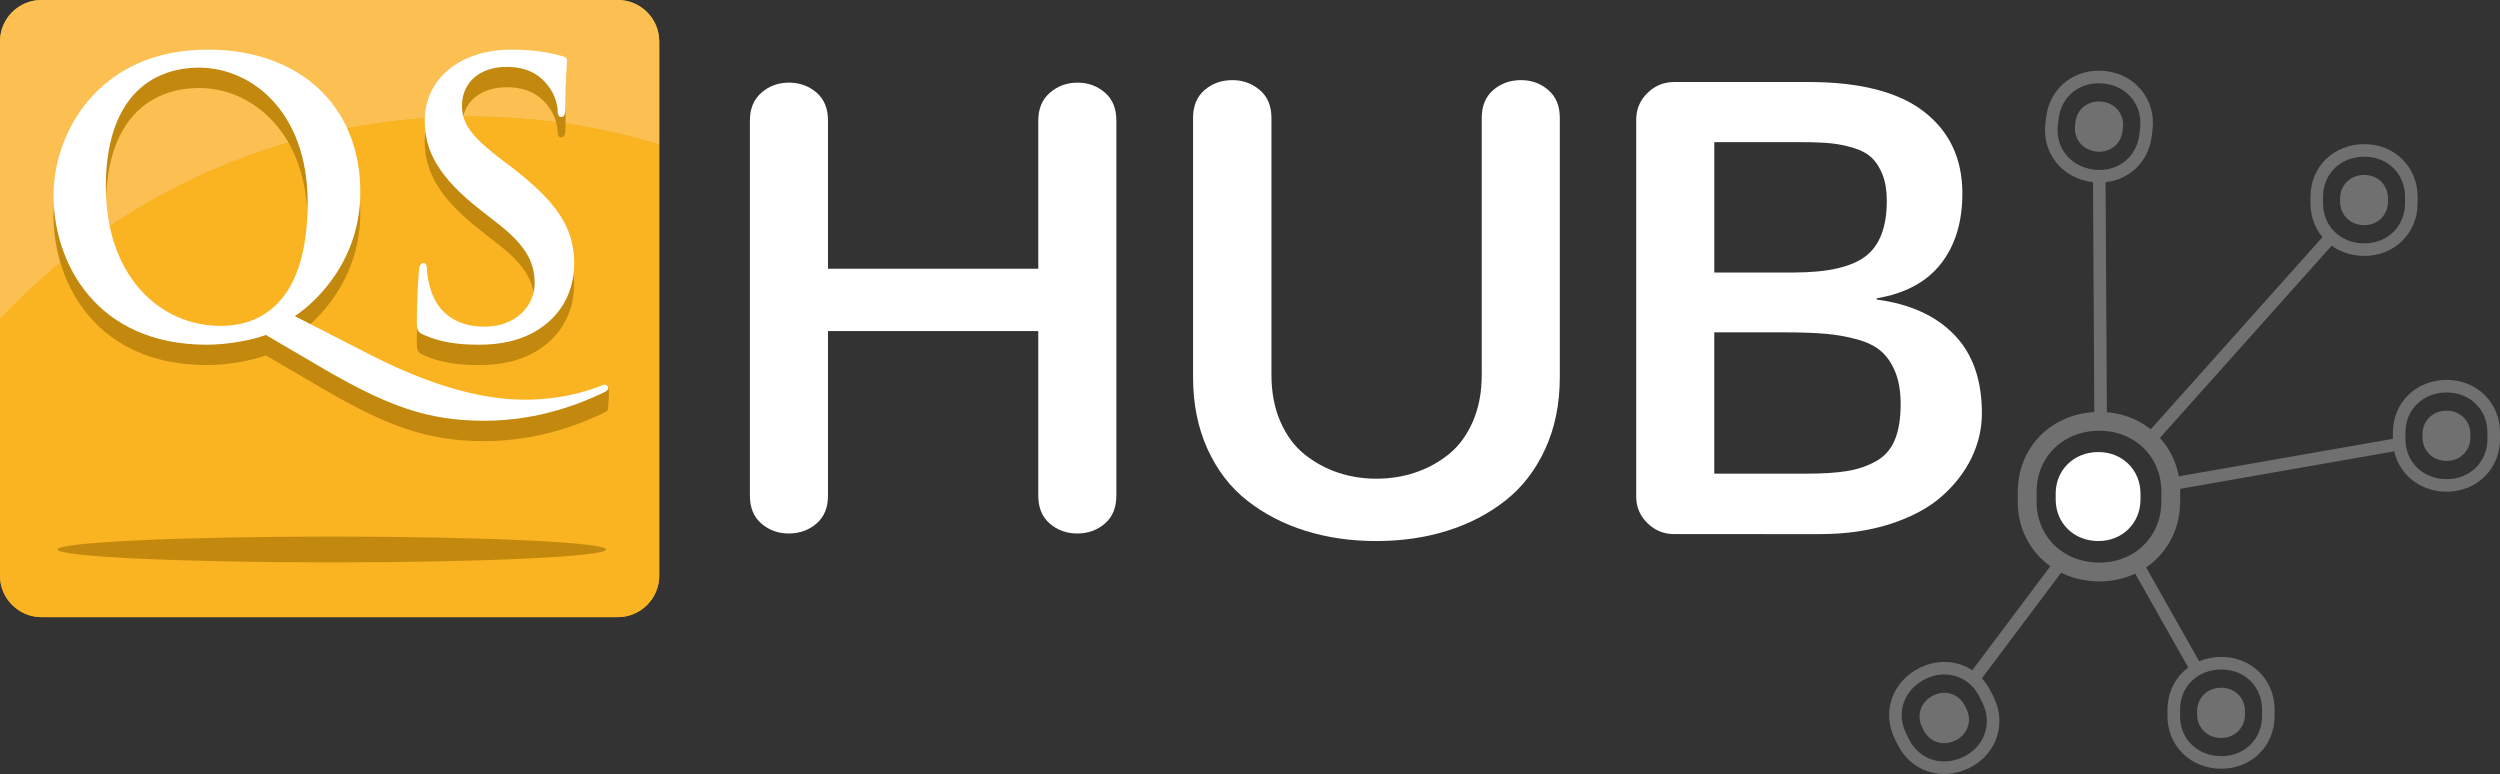 <?xml version="1.0" encoding="iso-8859-1"?>
<!-- Generator: Adobe Illustrator 20.1.0, SVG Export Plug-In . SVG Version: 6.00 Build 0)  -->
<svg version="1.1" id="Layer_1" xmlns="http://www.w3.org/2000/svg" xmlns:xlink="http://www.w3.org/1999/xlink" x="0px" y="0px"
	 viewBox="0 0 331.227 102.551" style="enable-background:new 0 0 331.227 102.551;" xml:space="preserve">
<rect x="0" y="0" width="331.227" height="102.551" fill="#333333" stroke="none"/>
<g>
	<g>
		<g>
			<path style="fill:#E8B21F;" d="M87.343,5.492V76.27c0,3.03-2.462,5.492-5.492,5.492H5.501c-3.036,0-5.5-2.462-5.5-5.492V5.492
				C0.002,2.462,2.465,0,5.501,0h76.35C84.881,0,87.343,2.462,87.343,5.492z"/>
		</g>
	</g>
	<g>
		<path style="fill:#FBC051;" d="M62.342,15.439c8.698,0,17.09,1.297,25.001,3.702V5.492c0-3.03-2.462-5.492-5.495-5.492H5.501
			C2.463,0,0,2.462,0,5.492v36.762C15.652,25.739,37.793,15.439,62.342,15.439z"/>
		<path style="fill:#FAB321;" d="M5.501,81.762h76.347c3.033,0,5.495-2.462,5.495-5.492V19.14
			c-7.911-2.404-16.303-3.702-25.001-3.702c-24.549,0-46.691,10.3-62.342,26.815V76.27C0,79.3,2.463,81.762,5.501,81.762z"/>
	</g>
	<g>
		<g>
			<path style="fill:#C3880E;" d="M35.223,47.075c-1.997,0.75-5.188,1.294-7.831,1.294c-14.614,0-20.301-10.82-20.301-19.799
				c0-8.132,5.834-20.379,20.449-20.379c11.923,0,20.2,8.307,20.2,19.977c0,8.782-5.536,14.316-8.676,16.415l10.025,5.135
				c10.526,5.389,17.156,4.857,20.551,4.857c2.592,0,6.286-0.942,9.724-2.284c0.298-0.103,1-0.88,1.198-0.88
				c0.252,0,0,2.447,0,2.698c0,0.296-0.248,0.447-0.597,0.599c-2.992,1.446-8.629,3.738-15.814,3.738
				c-7.53,0-12.819-1.993-21.098-6.78L35.223,47.075 M40.758,29.516c0-12.07-7.482-17.855-14.365-17.855
				c-6.535,0-12.371,4.191-12.371,15.762c0,11.873,7.181,17.374,15.213,17.374C33.225,44.798,40.758,44.13,40.758,29.516z"/>
			<path style="fill:#C3880E;" d="M56.17,47.075c-0.8-0.351-0.947-0.599-0.947-1.694c0-2.746,0.198-5.734,0.25-6.538
				c0.048-0.744,0.198-1.294,0.599-1.294c0.447,0,0.497,0.447,0.497,0.847c0,0.65,0.198,1.694,0.451,2.546
				c1.095,3.689,4.04,3.956,7.131,3.956c4.49,0,6.683-1.963,6.683-4.609c0-2.443-0.748-4.784-4.887-7.978l-2.294-1.796
				c-5.487-4.288-7.382-7.778-7.382-11.822c0-5.489,4.588-10.503,11.521-10.503c3.24,0,5.338,1.575,6.632,1.923
				c0.449,0.103,0.56,0.251,0.56,0.599c0,0.65-0.059,2.096-0.059,5.988c0,1.095-0.146,1.494-0.547,1.494
				c-0.351,0-0.5-0.297-0.5-0.898c0-0.451-0.248-1.993-1.296-3.287c-0.748-0.95-2.196-2.45-5.436-2.45
				c-3.692,0-5.936,2.147-5.936,5.141c0,2.293,1.148,4.04,5.289,7.18l1.394,1.049c5.985,4.639,8.18,7.981,8.18,12.717
				c0,2.894-1.098,6.339-4.691,8.685c-2.494,1.591-5.286,2.038-7.929,2.038C60.558,48.369,58.314,48.022,56.17,47.075z"/>
		</g>
	</g>
	<ellipse style="fill:#C3880E;" cx="43.956" cy="72.801" rx="36.341" ry="1.709"/>
	<g>
		<g>
			<path style="fill:#FFFFFF;" d="M35.223,44.377c-1.997,0.75-5.188,1.294-7.831,1.294c-14.614,0-20.301-10.82-20.301-19.799
				c0-8.132,5.834-19.3,20.449-19.3c11.923,0,20.2,7.228,20.2,18.898c0,8.782-5.536,14.316-8.676,16.415l10.025,5.135
				c10.526,5.389,17.156,5.936,20.551,5.936c2.592,0,6.286-0.402,9.724-1.745c0.298-0.103,0.549-0.248,0.747-0.248
				c0.252,0,0.451,0.197,0.451,0.447c0,0.296-0.248,0.447-0.597,0.599c-2.992,1.446-8.629,3.738-15.814,3.738
				c-7.53,0-12.819-1.993-21.098-6.78L35.223,44.377 M40.758,26.819c0-12.07-7.482-17.855-14.365-17.855
				c-6.535,0-12.371,4.191-12.371,15.762c0,11.873,7.181,18.454,15.213,18.454C33.225,43.179,40.758,41.432,40.758,26.819z"/>
			<path style="fill:#FFFFFF;" d="M56.17,44.377c-0.8-0.351-0.947-0.599-0.947-1.694c0-2.746,0.198-5.734,0.25-6.538
				c0.048-0.744,0.198-1.294,0.599-1.294c0.447,0,0.497,0.447,0.497,0.847c0,0.65,0.198,1.694,0.451,2.546
				c1.095,3.689,4.04,5.035,7.131,5.035c4.49,0,6.683-3.042,6.683-5.688c0-2.443-0.748-4.784-4.887-7.978l-2.294-1.796
				c-5.487-4.288-7.382-7.778-7.382-11.822c0-5.489,4.588-9.423,11.521-9.423c3.24,0,5.338,0.496,6.632,0.844
				c0.449,0.103,0.7,0.251,0.7,0.599c0,0.65-0.2,2.096-0.2,5.988c0,1.095-0.146,1.494-0.547,1.494c-0.351,0-0.5-0.297-0.5-0.898
				c0-0.451-0.248-1.993-1.296-3.287c-0.748-0.95-2.196-2.45-5.436-2.45c-3.692,0-5.936,2.147-5.936,5.141
				c0,2.293,1.148,4.04,5.289,7.18l1.394,1.049c5.985,4.639,8.18,7.981,8.18,12.717c0,2.894-1.098,6.339-4.691,8.685
				c-2.494,1.591-5.286,2.038-7.929,2.038C60.558,45.671,58.314,45.324,56.17,44.377z"/>
		</g>
	</g>
	<g>
		<g style="opacity:0.3;">
			<g>
				<path style="fill:#FFFFFF;" d="M278.518,13.47c1.785,0.216,2.962,1.717,2.752,3.458l-0.054,0.447
					c-0.211,1.741-1.711,2.918-3.497,2.702c-1.831-0.221-3.008-1.722-2.797-3.463l0.054-0.447
					C275.186,14.425,276.687,13.248,278.518,13.47z"/>
			</g>
			<g>
				<path style="fill:none;stroke:#FFFFFF;stroke-width:2.495;" d="M278.198,55.822c5.395,0.018,9.428,4.078,9.41,9.338
					l-0.005,1.35c-0.018,5.261-4.077,9.293-9.473,9.275c-5.533-0.019-9.565-4.078-9.547-9.339l0.005-1.35
					C268.606,59.836,272.666,55.803,278.198,55.822z"/>
			</g>
			<g>
				<path style="fill:none;stroke:#FFFFFF;stroke-width:1.663;" d="M278.93,10.249c3.528,0.427,5.853,3.392,5.437,6.832
					l-0.107,0.882c-0.416,3.44-3.381,5.765-6.909,5.339c-3.618-0.437-5.943-3.403-5.527-6.842l0.107-0.882
					C272.347,12.137,275.312,9.812,278.93,10.249z"/>
			</g>
			<g>
				<path style="fill:#FFFFFF;" d="M313.249,23.175c1.798,0.006,3.143,1.359,3.137,3.113l-0.002,0.45
					c-0.006,1.754-1.359,3.098-3.158,3.092c-1.844-0.006-3.188-1.359-3.182-3.113l0.002-0.45
					C310.051,24.513,311.405,23.169,313.249,23.175z"/>
			</g>
			<g>
				<path style="fill:none;stroke:#FFFFFF;stroke-width:1.663;" d="M313.282,19.928c3.553,0.012,6.209,2.686,6.197,6.15
					l-0.003,0.889c-0.012,3.465-2.685,6.12-6.239,6.108c-3.644-0.012-6.3-2.686-6.288-6.151l0.003-0.889
					C306.965,22.572,309.638,19.916,313.282,19.928z"/>
			</g>
			<g>
				<path style="fill:#FFFFFF;" d="M324.165,54.412c1.798,0.006,3.143,1.359,3.137,3.113l-0.002,0.45
					c-0.006,1.754-1.359,3.098-3.158,3.092c-1.844-0.006-3.188-1.359-3.182-3.113l0.002-0.45
					C320.967,55.749,322.32,54.405,324.165,54.412z"/>
			</g>
			<g>
				<path style="fill:none;stroke:#FFFFFF;stroke-width:1.663;" d="M324.198,51.165c3.553,0.012,6.209,2.686,6.197,6.15
					l-0.003,0.889c-0.012,3.465-2.685,6.12-6.239,6.108c-3.644-0.012-6.3-2.686-6.288-6.151l0.003-0.889
					C317.88,53.808,320.554,51.153,324.198,51.165z"/>
			</g>
			<g>
				<path style="fill:#FFFFFF;" d="M294.304,91.117c1.798,0.006,3.142,1.359,3.137,3.113l-0.002,0.45
					c-0.006,1.754-1.359,3.098-3.158,3.092c-1.844-0.006-3.188-1.359-3.182-3.113l0.001-0.45
					C291.106,92.455,292.459,91.111,294.304,91.117z"/>
			</g>
			<g>
				<path style="fill:none;stroke:#FFFFFF;stroke-width:1.663;" d="M294.337,87.87c3.553,0.012,6.209,2.686,6.197,6.15
					l-0.003,0.889c-0.012,3.465-2.685,6.12-6.239,6.108c-3.644-0.012-6.3-2.686-6.288-6.151l0.003-0.889
					C288.019,90.514,290.693,87.858,294.337,87.87z"/>
			</g>
			<g>
				<path style="fill:#FFFFFF;" d="M256.145,92.137c1.613-0.796,3.419-0.183,4.195,1.39l0.199,0.403
					c0.776,1.573,0.163,3.379-1.45,4.174c-1.654,0.816-3.46,0.203-4.236-1.37l-0.199-0.403
					C253.879,94.758,254.491,92.952,256.145,92.137z"/>
			</g>
			<g>
				<path style="fill:none;stroke:#FFFFFF;stroke-width:1.663;" d="M254.729,89.215c3.187-1.572,6.755-0.361,8.288,2.746
					l0.393,0.797c1.533,3.107,0.322,6.676-2.865,8.248c-3.268,1.612-6.837,0.401-8.369-2.706l-0.393-0.797
					C250.25,94.395,251.461,90.827,254.729,89.215z"/>
			</g>
			<line style="fill:none;stroke:#FFFFFF;stroke-width:1.663;" x1="283.025" y1="74.532" x2="291.07" y2="88.778"/>
			<line style="fill:none;stroke:#FFFFFF;stroke-width:1.663;" x1="287.551" y1="64.147" x2="317.863" y2="58.836"/>
			<line style="fill:none;stroke:#FFFFFF;stroke-width:1.663;" x1="308.839" y1="31.399" x2="284.748" y2="58.359"/>
			<line style="fill:none;stroke:#FFFFFF;stroke-width:1.663;" x1="273.436" y1="74.021" x2="261.476" y2="89.961"/>
			<line style="fill:none;stroke:#FFFFFF;stroke-width:1.663;" x1="278.133" y1="23.347" x2="278.316" y2="55.955"/>
		</g>
		<g>
			<g>
				<path style="fill:#FFFFFF;" d="M278.018,59.892c3.187,0,5.577,2.39,5.577,5.497v0.797c0,3.107-2.39,5.497-5.577,5.497
					c-3.268,0-5.658-2.39-5.658-5.497v-0.797C272.36,62.281,274.749,59.892,278.018,59.892z"/>
			</g>
		</g>
	</g>
	<g>
		<path style="fill:#FFFFFF;" d="M100.877,69.368c-1.015-0.876-1.522-2.106-1.522-3.691V15.956c0-1.558,0.507-2.781,1.522-3.671
			s2.232-1.335,3.65-1.335c1.418,0,2.634,0.438,3.65,1.313c1.015,0.876,1.522,2.106,1.522,3.692v19.646h27.864V15.956
			c0-1.558,0.514-2.781,1.543-3.671c1.028-0.89,2.253-1.335,3.671-1.335c1.39,0,2.593,0.438,3.608,1.313
			c1.015,0.876,1.522,2.106,1.522,3.692v49.721c0,1.585-0.508,2.815-1.522,3.691c-1.016,0.876-2.232,1.314-3.65,1.314
			s-2.635-0.438-3.649-1.314c-1.016-0.876-1.522-2.106-1.522-3.691V43.861h-27.864v21.815c0,1.585-0.508,2.815-1.522,3.691
			c-1.016,0.876-2.246,1.314-3.691,1.314C103.094,70.682,101.892,70.244,100.877,69.368z"/>
		<path style="fill:#FFFFFF;" d="M172.96,70.328c-2.892-0.904-5.457-2.232-7.695-3.984c-2.239-1.752-3.998-4.031-5.276-6.841
			c-1.28-2.808-1.919-5.992-1.919-9.552V15.622c0-1.585,0.507-2.815,1.522-3.691c1.015-0.876,2.245-1.314,3.691-1.314
			c1.39,0,2.6,0.438,3.629,1.314c1.028,0.876,1.543,2.106,1.543,3.691v34.037c0,2.336,0.396,4.408,1.189,6.215
			c0.792,1.809,1.855,3.247,3.19,4.317c1.335,1.071,2.809,1.877,4.422,2.42c1.612,0.542,3.309,0.812,5.089,0.812
			c1.808,0,3.524-0.271,5.151-0.812c1.627-0.543,3.107-1.349,4.442-2.42c1.335-1.07,2.398-2.509,3.191-4.317
			c0.792-1.807,1.188-3.879,1.188-6.215V15.622c0-1.585,0.507-2.815,1.522-3.691c1.015-0.876,2.245-1.314,3.691-1.314
			c1.391,0,2.593,0.438,3.608,1.314c1.015,0.876,1.522,2.106,1.522,3.691v34.329c0,3.56-0.646,6.744-1.939,9.552
			c-1.293,2.81-3.06,5.089-5.298,6.841s-4.804,3.08-7.696,3.984c-2.892,0.903-6.021,1.355-9.385,1.355
			C178.98,71.683,175.852,71.231,172.96,70.328z"/>
		<path style="fill:#FFFFFF;" d="M218.263,69.305c-0.987-0.973-1.48-2.141-1.48-3.504v-49.93c0-1.39,0.493-2.571,1.48-3.546
			c0.987-0.973,2.176-1.459,3.566-1.459h17.77c6.841,0,11.951,1.313,15.33,3.941c3.378,2.628,5.067,6.236,5.067,10.824
			c0,3.782-0.945,6.883-2.836,9.302c-1.892,2.42-4.729,3.949-8.51,4.589v0.166c4.394,0.584,7.814,2.135,10.262,4.651
			c2.446,2.518,3.67,5.985,3.67,10.407c0,2.059-0.458,4.032-1.376,5.923c-0.918,1.892-2.239,3.595-3.963,5.11
			c-1.725,1.516-3.977,2.726-6.757,3.629c-2.781,0.903-5.896,1.355-9.344,1.355H221.83
			C220.439,70.765,219.251,70.279,218.263,69.305z M237.681,36.102c4.448,0,7.612-0.716,9.489-2.148
			c1.877-1.432,2.815-3.886,2.815-7.362c0-1.334-0.188-2.481-0.563-3.44c-0.375-0.96-0.862-1.717-1.46-2.273
			s-1.404-0.987-2.419-1.293c-1.016-0.306-2.03-0.508-3.045-0.605c-1.016-0.097-2.26-0.146-3.733-0.146h-11.638v17.269H237.681z
			 M239.349,62.756c2.196,0,4.005-0.118,5.423-0.354s2.69-0.674,3.816-1.314c1.126-0.639,1.946-1.577,2.461-2.815
			c0.515-1.236,0.771-2.815,0.771-4.734c0-1.64-0.229-3.037-0.688-4.191s-1.078-2.079-1.856-2.774
			c-0.779-0.694-1.85-1.23-3.212-1.605c-1.363-0.376-2.781-0.626-4.255-0.751s-3.31-0.188-5.506-0.188h-9.177v18.729H239.349z"/>
	</g>
</g>
</svg>
